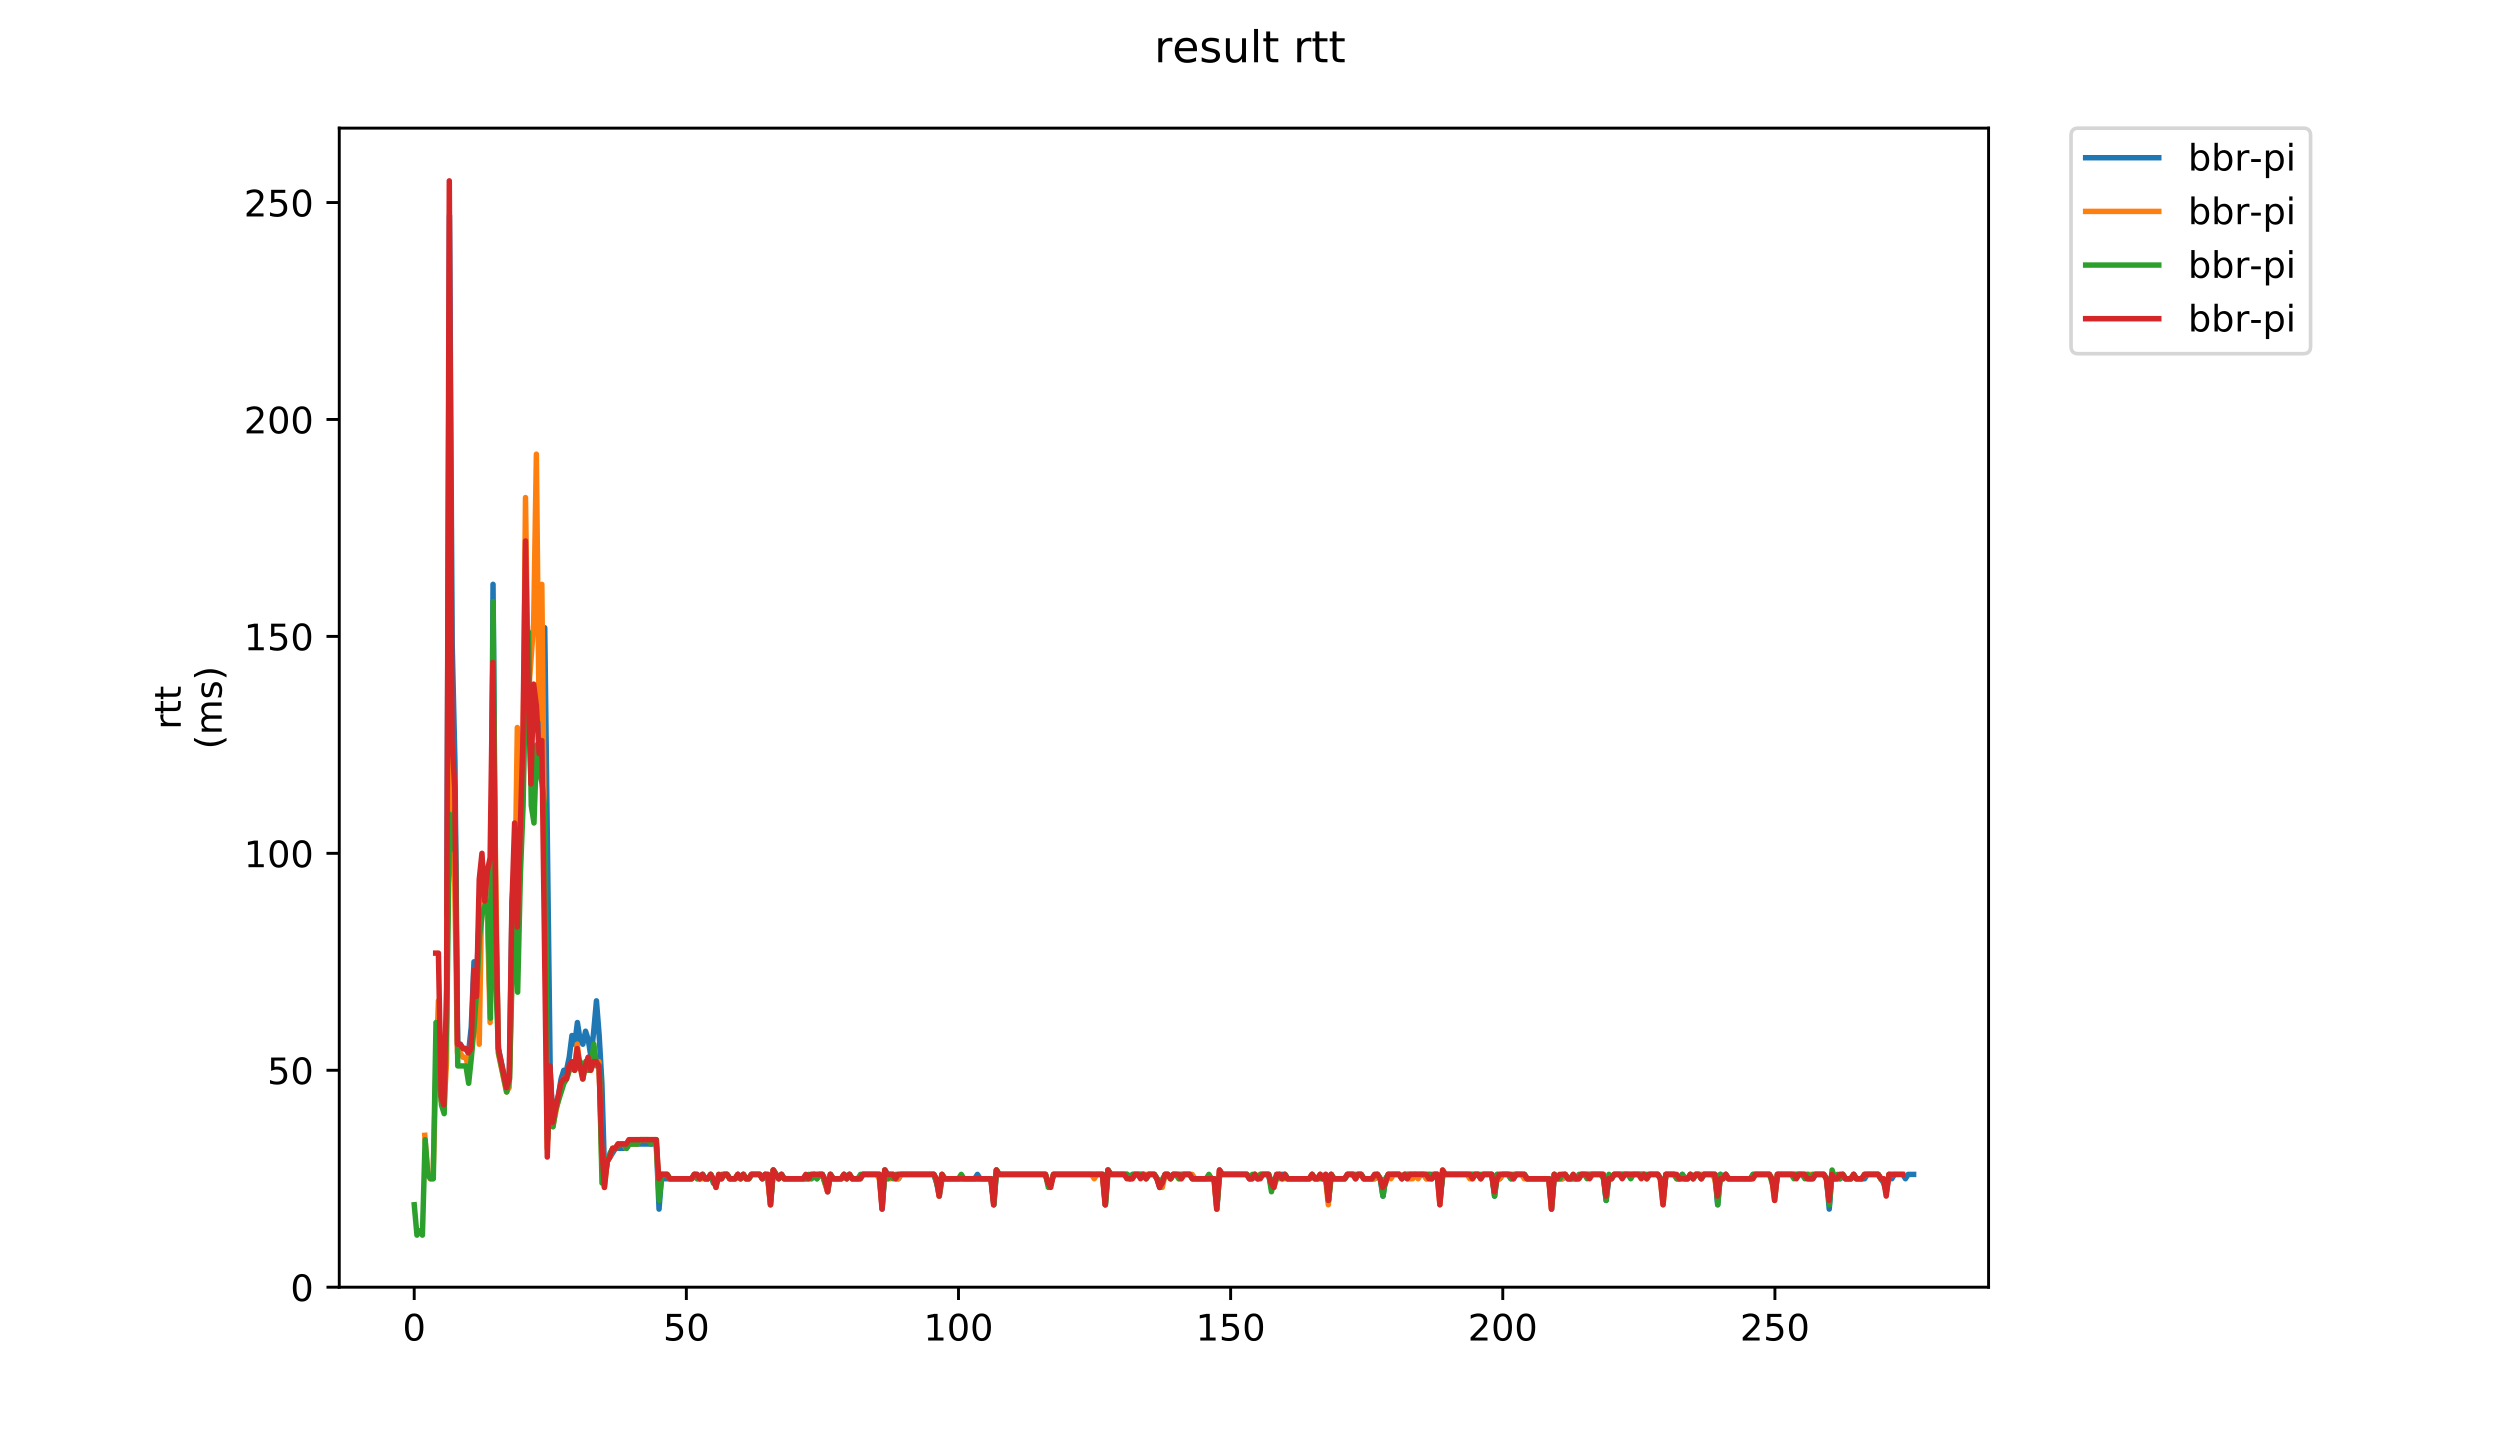 <?xml version="1.0" encoding="utf-8" standalone="no"?>
<!DOCTYPE svg PUBLIC "-//W3C//DTD SVG 1.1//EN"
  "http://www.w3.org/Graphics/SVG/1.1/DTD/svg11.dtd">
<!-- Created with matplotlib (https://matplotlib.org/) -->
<svg height="396pt" version="1.1" viewBox="0 0 684 396" width="684pt" xmlns="http://www.w3.org/2000/svg" xmlns:xlink="http://www.w3.org/1999/xlink">
 <defs>
  <style type="text/css">
*{stroke-linecap:butt;stroke-linejoin:round;}
  </style>
 </defs>
 <g id="figure_1">
  <g id="patch_1">
   <path d="M 0 396 
L 684 396 
L 684 0 
L 0 0 
z
" style="fill:#ffffff;"/>
  </g>
  <g id="axes_1">
   <g id="patch_2">
    <path d="M 92.824 352.174 
L 544.074 352.174 
L 544.074 35.062 
L 92.824 35.062 
z
" style="fill:#ffffff;"/>
   </g>
   <g id="matplotlib.axis_1">
    <g id="xtick_1">
     <g id="line2d_1">
      <defs>
       <path d="M 0 0 
L 0 3.5 
" id="m107b0b1346" style="stroke:#000000;stroke-width:0.8;"/>
      </defs>
      <g>
       <use style="stroke:#000000;stroke-width:0.8;" x="113.328" xlink:href="#m107b0b1346" y="352.174"/>
      </g>
     </g>
     <g id="text_1">
      <!-- 0 -->
      <defs>
       <path d="M 31.781 66.406 
Q 24.172 66.406 20.328 58.906 
Q 16.5 51.422 16.5 36.375 
Q 16.5 21.391 20.328 13.891 
Q 24.172 6.391 31.781 6.391 
Q 39.453 6.391 43.281 13.891 
Q 47.125 21.391 47.125 36.375 
Q 47.125 51.422 43.281 58.906 
Q 39.453 66.406 31.781 66.406 
z
M 31.781 74.219 
Q 44.047 74.219 50.516 64.516 
Q 56.984 54.828 56.984 36.375 
Q 56.984 17.969 50.516 8.266 
Q 44.047 -1.422 31.781 -1.422 
Q 19.531 -1.422 13.062 8.266 
Q 6.594 17.969 6.594 36.375 
Q 6.594 54.828 13.062 64.516 
Q 19.531 74.219 31.781 74.219 
z
" id="DejaVuSans-48"/>
      </defs>
      <g transform="translate(110.147 366.773)scale(0.1 -0.1)">
       <use xlink:href="#DejaVuSans-48"/>
      </g>
     </g>
    </g>
    <g id="xtick_2">
     <g id="line2d_2">
      <g>
       <use style="stroke:#000000;stroke-width:0.8;" x="187.785" xlink:href="#m107b0b1346" y="352.174"/>
      </g>
     </g>
     <g id="text_2">
      <!-- 50 -->
      <defs>
       <path d="M 10.797 72.906 
L 49.516 72.906 
L 49.516 64.594 
L 19.828 64.594 
L 19.828 46.734 
Q 21.969 47.469 24.109 47.828 
Q 26.266 48.188 28.422 48.188 
Q 40.625 48.188 47.75 41.5 
Q 54.891 34.812 54.891 23.391 
Q 54.891 11.625 47.562 5.094 
Q 40.234 -1.422 26.906 -1.422 
Q 22.312 -1.422 17.547 -0.641 
Q 12.797 0.141 7.719 1.703 
L 7.719 11.625 
Q 12.109 9.234 16.797 8.062 
Q 21.484 6.891 26.703 6.891 
Q 35.156 6.891 40.078 11.328 
Q 45.016 15.766 45.016 23.391 
Q 45.016 31 40.078 35.438 
Q 35.156 39.891 26.703 39.891 
Q 22.75 39.891 18.812 39.016 
Q 14.891 38.141 10.797 36.281 
z
" id="DejaVuSans-53"/>
      </defs>
      <g transform="translate(181.423 366.773)scale(0.1 -0.1)">
       <use xlink:href="#DejaVuSans-53"/>
       <use x="63.623" xlink:href="#DejaVuSans-48"/>
      </g>
     </g>
    </g>
    <g id="xtick_3">
     <g id="line2d_3">
      <g>
       <use style="stroke:#000000;stroke-width:0.8;" x="262.243" xlink:href="#m107b0b1346" y="352.174"/>
      </g>
     </g>
     <g id="text_3">
      <!-- 100 -->
      <defs>
       <path d="M 12.406 8.297 
L 28.516 8.297 
L 28.516 63.922 
L 10.984 60.406 
L 10.984 69.391 
L 28.422 72.906 
L 38.281 72.906 
L 38.281 8.297 
L 54.391 8.297 
L 54.391 0 
L 12.406 0 
z
" id="DejaVuSans-49"/>
      </defs>
      <g transform="translate(252.699 366.773)scale(0.1 -0.1)">
       <use xlink:href="#DejaVuSans-49"/>
       <use x="63.623" xlink:href="#DejaVuSans-48"/>
       <use x="127.246" xlink:href="#DejaVuSans-48"/>
      </g>
     </g>
    </g>
    <g id="xtick_4">
     <g id="line2d_4">
      <g>
       <use style="stroke:#000000;stroke-width:0.8;" x="336.701" xlink:href="#m107b0b1346" y="352.174"/>
      </g>
     </g>
     <g id="text_4">
      <!-- 150 -->
      <g transform="translate(327.157 366.773)scale(0.1 -0.1)">
       <use xlink:href="#DejaVuSans-49"/>
       <use x="63.623" xlink:href="#DejaVuSans-53"/>
       <use x="127.246" xlink:href="#DejaVuSans-48"/>
      </g>
     </g>
    </g>
    <g id="xtick_5">
     <g id="line2d_5">
      <g>
       <use style="stroke:#000000;stroke-width:0.8;" x="411.158" xlink:href="#m107b0b1346" y="352.174"/>
      </g>
     </g>
     <g id="text_5">
      <!-- 200 -->
      <defs>
       <path d="M 19.188 8.297 
L 53.609 8.297 
L 53.609 0 
L 7.328 0 
L 7.328 8.297 
Q 12.938 14.109 22.625 23.891 
Q 32.328 33.688 34.812 36.531 
Q 39.547 41.844 41.422 45.531 
Q 43.312 49.219 43.312 52.781 
Q 43.312 58.594 39.234 62.25 
Q 35.156 65.922 28.609 65.922 
Q 23.969 65.922 18.812 64.312 
Q 13.672 62.703 7.812 59.422 
L 7.812 69.391 
Q 13.766 71.781 18.938 73 
Q 24.125 74.219 28.422 74.219 
Q 39.75 74.219 46.484 68.547 
Q 53.219 62.891 53.219 53.422 
Q 53.219 48.922 51.531 44.891 
Q 49.859 40.875 45.406 35.406 
Q 44.188 33.984 37.641 27.219 
Q 31.109 20.453 19.188 8.297 
z
" id="DejaVuSans-50"/>
      </defs>
      <g transform="translate(401.615 366.773)scale(0.1 -0.1)">
       <use xlink:href="#DejaVuSans-50"/>
       <use x="63.623" xlink:href="#DejaVuSans-48"/>
       <use x="127.246" xlink:href="#DejaVuSans-48"/>
      </g>
     </g>
    </g>
    <g id="xtick_6">
     <g id="line2d_6">
      <g>
       <use style="stroke:#000000;stroke-width:0.8;" x="485.616" xlink:href="#m107b0b1346" y="352.174"/>
      </g>
     </g>
     <g id="text_6">
      <!-- 250 -->
      <g transform="translate(476.072 366.773)scale(0.1 -0.1)">
       <use xlink:href="#DejaVuSans-50"/>
       <use x="63.623" xlink:href="#DejaVuSans-53"/>
       <use x="127.246" xlink:href="#DejaVuSans-48"/>
      </g>
     </g>
    </g>
   </g>
   <g id="matplotlib.axis_2">
    <g id="ytick_1">
     <g id="line2d_7">
      <defs>
       <path d="M 0 0 
L -3.5 0 
" id="med47c75b5b" style="stroke:#000000;stroke-width:0.8;"/>
      </defs>
      <g>
       <use style="stroke:#000000;stroke-width:0.8;" x="92.824" xlink:href="#med47c75b5b" y="352.174"/>
      </g>
     </g>
     <g id="text_7">
      <!-- 0 -->
      <g transform="translate(79.461 355.973)scale(0.1 -0.1)">
       <use xlink:href="#DejaVuSans-48"/>
      </g>
     </g>
    </g>
    <g id="ytick_2">
     <g id="line2d_8">
      <g>
       <use style="stroke:#000000;stroke-width:0.8;" x="92.824" xlink:href="#med47c75b5b" y="292.823"/>
      </g>
     </g>
     <g id="text_8">
      <!-- 50 -->
      <g transform="translate(73.099 296.623)scale(0.1 -0.1)">
       <use xlink:href="#DejaVuSans-53"/>
       <use x="63.623" xlink:href="#DejaVuSans-48"/>
      </g>
     </g>
    </g>
    <g id="ytick_3">
     <g id="line2d_9">
      <g>
       <use style="stroke:#000000;stroke-width:0.8;" x="92.824" xlink:href="#med47c75b5b" y="233.472"/>
      </g>
     </g>
     <g id="text_9">
      <!-- 100 -->
      <g transform="translate(66.736 237.272)scale(0.1 -0.1)">
       <use xlink:href="#DejaVuSans-49"/>
       <use x="63.623" xlink:href="#DejaVuSans-48"/>
       <use x="127.246" xlink:href="#DejaVuSans-48"/>
      </g>
     </g>
    </g>
    <g id="ytick_4">
     <g id="line2d_10">
      <g>
       <use style="stroke:#000000;stroke-width:0.8;" x="92.824" xlink:href="#med47c75b5b" y="174.122"/>
      </g>
     </g>
     <g id="text_10">
      <!-- 150 -->
      <g transform="translate(66.736 177.921)scale(0.1 -0.1)">
       <use xlink:href="#DejaVuSans-49"/>
       <use x="63.623" xlink:href="#DejaVuSans-53"/>
       <use x="127.246" xlink:href="#DejaVuSans-48"/>
      </g>
     </g>
    </g>
    <g id="ytick_5">
     <g id="line2d_11">
      <g>
       <use style="stroke:#000000;stroke-width:0.8;" x="92.824" xlink:href="#med47c75b5b" y="114.771"/>
      </g>
     </g>
     <g id="text_11">
      <!-- 200 -->
      <g transform="translate(66.736 118.57)scale(0.1 -0.1)">
       <use xlink:href="#DejaVuSans-50"/>
       <use x="63.623" xlink:href="#DejaVuSans-48"/>
       <use x="127.246" xlink:href="#DejaVuSans-48"/>
      </g>
     </g>
    </g>
    <g id="ytick_6">
     <g id="line2d_12">
      <g>
       <use style="stroke:#000000;stroke-width:0.8;" x="92.824" xlink:href="#med47c75b5b" y="55.42"/>
      </g>
     </g>
     <g id="text_12">
      <!-- 250 -->
      <g transform="translate(66.736 59.219)scale(0.1 -0.1)">
       <use xlink:href="#DejaVuSans-50"/>
       <use x="63.623" xlink:href="#DejaVuSans-53"/>
       <use x="127.246" xlink:href="#DejaVuSans-48"/>
      </g>
     </g>
    </g>
    <g id="text_13">
     <!-- rtt -->
     <defs>
      <path d="M 41.109 46.297 
Q 39.594 47.172 37.812 47.578 
Q 36.031 48 33.891 48 
Q 26.266 48 22.188 43.047 
Q 18.109 38.094 18.109 28.812 
L 18.109 0 
L 9.078 0 
L 9.078 54.688 
L 18.109 54.688 
L 18.109 46.188 
Q 20.953 51.172 25.484 53.578 
Q 30.031 56 36.531 56 
Q 37.453 56 38.578 55.875 
Q 39.703 55.766 41.062 55.516 
z
" id="DejaVuSans-114"/>
      <path d="M 18.312 70.219 
L 18.312 54.688 
L 36.812 54.688 
L 36.812 47.703 
L 18.312 47.703 
L 18.312 18.016 
Q 18.312 11.328 20.141 9.422 
Q 21.969 7.516 27.594 7.516 
L 36.812 7.516 
L 36.812 0 
L 27.594 0 
Q 17.188 0 13.234 3.875 
Q 9.281 7.766 9.281 18.016 
L 9.281 47.703 
L 2.688 47.703 
L 2.688 54.688 
L 9.281 54.688 
L 9.281 70.219 
z
" id="DejaVuSans-116"/>
     </defs>
     <g transform="translate(49.459 199.594)rotate(-90)scale(0.1 -0.1)">
      <use xlink:href="#DejaVuSans-114"/>
      <use x="41.113" xlink:href="#DejaVuSans-116"/>
      <use x="80.322" xlink:href="#DejaVuSans-116"/>
     </g>
     <!-- (ms) -->
     <defs>
      <path d="M 31 75.875 
Q 24.469 64.656 21.281 53.656 
Q 18.109 42.672 18.109 31.391 
Q 18.109 20.125 21.312 9.062 
Q 24.516 -2 31 -13.188 
L 23.188 -13.188 
Q 15.875 -1.703 12.234 9.375 
Q 8.594 20.453 8.594 31.391 
Q 8.594 42.281 12.203 53.312 
Q 15.828 64.359 23.188 75.875 
z
" id="DejaVuSans-40"/>
      <path d="M 52 44.188 
Q 55.375 50.25 60.062 53.125 
Q 64.75 56 71.094 56 
Q 79.641 56 84.281 50.016 
Q 88.922 44.047 88.922 33.016 
L 88.922 0 
L 79.891 0 
L 79.891 32.719 
Q 79.891 40.578 77.094 44.375 
Q 74.312 48.188 68.609 48.188 
Q 61.625 48.188 57.562 43.547 
Q 53.516 38.922 53.516 30.906 
L 53.516 0 
L 44.484 0 
L 44.484 32.719 
Q 44.484 40.625 41.703 44.406 
Q 38.922 48.188 33.109 48.188 
Q 26.219 48.188 22.156 43.531 
Q 18.109 38.875 18.109 30.906 
L 18.109 0 
L 9.078 0 
L 9.078 54.688 
L 18.109 54.688 
L 18.109 46.188 
Q 21.188 51.219 25.484 53.609 
Q 29.781 56 35.688 56 
Q 41.656 56 45.828 52.969 
Q 50 49.953 52 44.188 
z
" id="DejaVuSans-109"/>
      <path d="M 44.281 53.078 
L 44.281 44.578 
Q 40.484 46.531 36.375 47.5 
Q 32.281 48.484 27.875 48.484 
Q 21.188 48.484 17.844 46.438 
Q 14.5 44.391 14.5 40.281 
Q 14.5 37.156 16.891 35.375 
Q 19.281 33.594 26.516 31.984 
L 29.594 31.297 
Q 39.156 29.25 43.188 25.516 
Q 47.219 21.781 47.219 15.094 
Q 47.219 7.469 41.188 3.016 
Q 35.156 -1.422 24.609 -1.422 
Q 20.219 -1.422 15.453 -0.562 
Q 10.688 0.297 5.422 2 
L 5.422 11.281 
Q 10.406 8.688 15.234 7.391 
Q 20.062 6.109 24.812 6.109 
Q 31.156 6.109 34.562 8.281 
Q 37.984 10.453 37.984 14.406 
Q 37.984 18.062 35.516 20.016 
Q 33.062 21.969 24.703 23.781 
L 21.578 24.516 
Q 13.234 26.266 9.516 29.906 
Q 5.812 33.547 5.812 39.891 
Q 5.812 47.609 11.281 51.797 
Q 16.75 56 26.812 56 
Q 31.781 56 36.172 55.266 
Q 40.578 54.547 44.281 53.078 
z
" id="DejaVuSans-115"/>
      <path d="M 8.016 75.875 
L 15.828 75.875 
Q 23.141 64.359 26.781 53.312 
Q 30.422 42.281 30.422 31.391 
Q 30.422 20.453 26.781 9.375 
Q 23.141 -1.703 15.828 -13.188 
L 8.016 -13.188 
Q 14.5 -2 17.703 9.062 
Q 20.906 20.125 20.906 31.391 
Q 20.906 42.672 17.703 53.656 
Q 14.5 64.656 8.016 75.875 
z
" id="DejaVuSans-41"/>
     </defs>
     <g transform="translate(60.657 204.995)rotate(-90)scale(0.1 -0.1)">
      <use xlink:href="#DejaVuSans-40"/>
      <use x="39.014" xlink:href="#DejaVuSans-109"/>
      <use x="136.426" xlink:href="#DejaVuSans-115"/>
      <use x="188.525" xlink:href="#DejaVuSans-41"/>
     </g>
    </g>
   </g>
   <g id="line2d_13">
    <path clip-path="url(#p2d5db1185f)" d="M 122.236 250.091 
L 122.981 58.981 
L 123.725 176.496 
L 124.47 208.545 
L 125.214 285.701 
L 125.959 285.701 
L 126.703 286.888 
L 127.448 286.888 
L 128.193 288.075 
L 128.937 280.953 
L 129.682 263.148 
L 130.426 267.896 
L 131.171 248.904 
L 131.915 235.846 
L 132.66 242.969 
L 133.405 248.904 
L 134.149 277.392 
L 134.894 159.877 
L 135.638 251.278 
L 136.383 286.888 
L 138.617 297.571 
L 139.361 295.197 
L 140.106 246.53 
L 140.85 235.846 
L 141.595 248.904 
L 142.339 212.106 
L 143.084 216.854 
L 143.829 170.561 
L 144.573 187.179 
L 145.318 194.301 
L 146.062 195.488 
L 146.807 199.049 
L 147.552 188.366 
L 148.296 202.61 
L 149.041 171.748 
L 150.53 292.823 
L 151.274 307.068 
L 152.019 302.319 
L 152.764 299.945 
L 153.508 295.197 
L 154.253 292.823 
L 154.997 292.823 
L 155.742 289.262 
L 156.486 283.327 
L 157.231 285.701 
L 157.976 279.766 
L 158.72 284.514 
L 159.465 285.701 
L 160.209 282.14 
L 160.954 284.514 
L 161.698 289.262 
L 162.443 282.14 
L 163.188 273.831 
L 163.932 283.327 
L 164.677 296.384 
L 165.421 321.312 
L 166.166 317.751 
L 168.4 314.19 
L 171.378 314.19 
L 172.123 313.003 
L 179.568 313.003 
L 180.313 330.808 
L 181.057 321.312 
L 181.802 322.499 
L 189.248 322.499 
L 189.992 321.312 
L 190.737 321.312 
L 191.482 322.499 
L 192.226 321.312 
L 192.971 322.499 
L 193.715 322.499 
L 194.46 321.312 
L 195.204 323.686 
L 195.949 323.686 
L 197.438 321.312 
L 198.927 321.312 
L 199.672 322.499 
L 201.161 322.499 
L 201.906 321.312 
L 202.65 322.499 
L 203.395 321.312 
L 204.139 322.499 
L 204.884 322.499 
L 205.628 321.312 
L 207.862 321.312 
L 208.607 322.499 
L 209.351 321.312 
L 210.096 322.499 
L 210.841 329.621 
L 211.585 320.125 
L 213.074 322.499 
L 213.819 321.312 
L 214.563 322.499 
L 221.265 322.499 
L 222.009 321.312 
L 222.754 321.312 
L 223.498 322.499 
L 224.243 321.312 
L 224.987 321.312 
L 226.477 326.06 
L 227.221 321.312 
L 227.966 322.499 
L 230.199 322.499 
L 230.944 321.312 
L 231.689 322.499 
L 232.433 321.312 
L 233.178 322.499 
L 235.412 322.499 
L 236.156 321.312 
L 240.624 321.312 
L 241.368 330.808 
L 242.113 320.125 
L 242.857 321.312 
L 244.346 321.312 
L 245.091 322.499 
L 245.836 322.499 
L 246.58 321.312 
L 255.515 321.312 
L 256.26 323.686 
L 257.004 327.247 
L 257.749 322.499 
L 266.684 322.499 
L 267.428 321.312 
L 268.173 322.499 
L 271.151 322.499 
L 271.896 329.621 
L 272.64 320.125 
L 273.385 321.312 
L 286.043 321.312 
L 286.787 323.686 
L 287.532 323.686 
L 288.276 321.312 
L 301.679 321.312 
L 302.423 329.621 
L 303.168 320.125 
L 303.913 321.312 
L 308.38 321.312 
L 309.125 322.499 
L 309.869 321.312 
L 312.847 321.312 
L 313.592 322.499 
L 314.337 321.312 
L 315.826 321.312 
L 316.57 322.499 
L 317.315 324.873 
L 318.059 323.686 
L 318.804 321.312 
L 319.549 321.312 
L 320.293 322.499 
L 321.038 321.312 
L 325.505 321.312 
L 326.25 322.499 
L 332.206 322.499 
L 332.951 330.808 
L 333.696 320.125 
L 334.44 321.312 
L 341.141 321.312 
L 341.886 322.499 
L 342.631 322.499 
L 343.375 321.312 
L 344.12 322.499 
L 344.864 321.312 
L 347.098 321.312 
L 347.843 324.873 
L 348.587 323.686 
L 349.332 321.312 
L 351.565 321.312 
L 352.31 322.499 
L 358.267 322.499 
L 359.011 321.312 
L 359.756 322.499 
L 360.5 322.499 
L 361.245 321.312 
L 361.989 322.499 
L 362.734 321.312 
L 363.479 328.434 
L 364.223 321.312 
L 364.968 322.499 
L 367.946 322.499 
L 368.691 321.312 
L 370.18 321.312 
L 370.924 322.499 
L 371.669 321.312 
L 372.414 321.312 
L 373.158 322.499 
L 376.136 322.499 
L 376.881 321.312 
L 377.626 322.499 
L 378.37 327.247 
L 379.115 322.499 
L 379.859 321.312 
L 382.838 321.312 
L 383.582 322.499 
L 384.327 321.312 
L 389.539 321.312 
L 390.283 322.499 
L 391.028 321.312 
L 393.262 321.312 
L 394.006 328.434 
L 394.751 321.312 
L 404.43 321.312 
L 405.175 322.499 
L 405.919 321.312 
L 408.153 321.312 
L 408.898 327.247 
L 409.642 321.312 
L 410.387 322.499 
L 411.132 321.312 
L 412.621 321.312 
L 413.365 322.499 
L 414.11 322.499 
L 414.854 321.312 
L 417.088 321.312 
L 417.833 322.499 
L 423.789 322.499 
L 424.534 330.808 
L 425.278 321.312 
L 426.023 322.499 
L 427.512 322.499 
L 428.257 321.312 
L 429.001 322.499 
L 431.98 322.499 
L 432.724 321.312 
L 438.681 321.312 
L 439.425 328.434 
L 440.17 322.499 
L 440.915 322.499 
L 441.659 321.312 
L 449.849 321.312 
L 450.594 322.499 
L 451.339 321.312 
L 453.572 321.312 
L 454.317 322.499 
L 455.062 327.247 
L 455.806 321.312 
L 458.04 321.312 
L 458.784 322.499 
L 459.529 322.499 
L 460.274 321.312 
L 461.018 322.499 
L 461.763 322.499 
L 462.507 321.312 
L 463.252 322.499 
L 463.996 321.312 
L 464.741 321.312 
L 465.486 322.499 
L 466.23 321.312 
L 469.208 321.312 
L 469.953 329.621 
L 470.698 321.312 
L 471.442 322.499 
L 472.187 321.312 
L 472.931 322.499 
L 478.888 322.499 
L 479.633 321.312 
L 484.1 321.312 
L 484.845 322.499 
L 485.589 327.247 
L 486.334 321.312 
L 493.779 321.312 
L 494.524 322.499 
L 496.013 322.499 
L 496.758 321.312 
L 498.992 321.312 
L 499.736 322.499 
L 500.481 330.808 
L 501.225 321.312 
L 501.97 322.499 
L 503.459 322.499 
L 504.204 321.312 
L 504.948 322.499 
L 506.437 322.499 
L 507.182 321.312 
L 507.926 322.499 
L 510.16 322.499 
L 510.905 321.312 
L 513.883 321.312 
L 515.372 323.686 
L 516.117 326.06 
L 516.861 321.312 
L 517.606 322.499 
L 518.351 321.312 
L 520.584 321.312 
L 521.329 322.499 
L 522.073 321.312 
L 523.563 321.312 
L 523.563 321.312 
" style="fill:none;stroke:#1f77b4;stroke-linecap:square;stroke-width:1.5;"/>
   </g>
   <g id="line2d_14">
    <path clip-path="url(#p2d5db1185f)" d="M 116.224 310.629 
L 116.969 321.312 
L 117.713 322.499 
L 118.458 322.499 
L 119.203 295.197 
L 119.947 273.831 
L 120.692 301.132 
L 121.436 303.506 
L 122.181 290.449 
L 122.925 155.129 
L 123.67 234.659 
L 124.415 241.782 
L 125.159 288.075 
L 125.904 288.075 
L 126.648 289.262 
L 127.393 289.262 
L 128.137 291.636 
L 128.882 289.262 
L 129.627 272.644 
L 130.371 265.522 
L 131.116 285.701 
L 131.86 240.595 
L 133.349 250.091 
L 134.094 279.766 
L 134.839 184.805 
L 136.328 288.075 
L 138.562 298.758 
L 139.306 297.571 
L 140.051 266.709 
L 140.795 250.091 
L 141.54 199.049 
L 142.284 218.041 
L 143.029 218.041 
L 143.774 136.137 
L 144.518 190.74 
L 146.007 170.561 
L 146.752 124.267 
L 147.496 196.675 
L 148.241 159.877 
L 148.986 231.098 
L 149.73 314.19 
L 150.475 294.01 
L 151.219 308.255 
L 153.453 297.571 
L 154.198 295.197 
L 154.942 295.197 
L 155.687 292.823 
L 156.431 291.636 
L 157.176 292.823 
L 157.92 285.701 
L 158.665 291.636 
L 159.41 294.01 
L 160.154 291.636 
L 160.899 292.823 
L 161.643 292.823 
L 162.388 290.449 
L 163.877 290.449 
L 164.622 316.564 
L 165.366 324.873 
L 166.111 317.751 
L 166.855 316.564 
L 167.6 314.19 
L 168.345 314.19 
L 169.089 313.003 
L 170.578 313.003 
L 171.323 314.19 
L 172.067 313.003 
L 174.301 313.003 
L 175.046 311.816 
L 178.769 311.816 
L 179.513 313.003 
L 180.258 324.873 
L 181.002 321.312 
L 182.492 321.312 
L 183.236 322.499 
L 189.193 322.499 
L 189.937 321.312 
L 190.682 322.499 
L 193.66 322.499 
L 194.405 321.312 
L 195.149 322.499 
L 195.894 324.873 
L 196.638 321.312 
L 197.383 322.499 
L 198.128 321.312 
L 198.872 321.312 
L 199.617 322.499 
L 201.106 322.499 
L 201.85 321.312 
L 202.595 322.499 
L 203.34 321.312 
L 204.084 322.499 
L 204.829 322.499 
L 205.573 321.312 
L 207.807 321.312 
L 208.552 322.499 
L 209.296 321.312 
L 210.041 322.499 
L 210.785 329.621 
L 211.53 320.125 
L 213.019 322.499 
L 213.764 321.312 
L 214.508 322.499 
L 221.954 322.499 
L 222.699 321.312 
L 224.932 321.312 
L 226.422 326.06 
L 227.166 321.312 
L 227.911 322.499 
L 230.144 322.499 
L 230.889 321.312 
L 231.634 322.499 
L 232.378 321.312 
L 233.123 322.499 
L 235.356 322.499 
L 236.101 321.312 
L 239.824 321.312 
L 240.568 322.499 
L 241.313 329.621 
L 242.058 320.125 
L 242.802 322.499 
L 243.547 322.499 
L 244.291 321.312 
L 245.036 322.499 
L 245.78 322.499 
L 246.525 321.312 
L 255.46 321.312 
L 256.205 322.499 
L 256.949 327.247 
L 257.694 321.312 
L 258.438 322.499 
L 271.096 322.499 
L 271.841 328.434 
L 272.585 320.125 
L 273.33 321.312 
L 285.988 321.312 
L 286.732 323.686 
L 287.477 323.686 
L 288.221 321.312 
L 298.645 321.312 
L 299.39 322.499 
L 300.135 321.312 
L 301.624 321.312 
L 302.368 329.621 
L 303.113 320.125 
L 303.857 321.312 
L 308.325 321.312 
L 309.069 322.499 
L 309.814 322.499 
L 310.559 321.312 
L 315.771 321.312 
L 318.004 324.873 
L 318.749 321.312 
L 319.494 321.312 
L 320.238 322.499 
L 320.983 321.312 
L 321.727 321.312 
L 322.472 322.499 
L 323.216 322.499 
L 323.961 321.312 
L 326.195 321.312 
L 326.939 322.499 
L 332.151 322.499 
L 332.896 330.808 
L 333.64 320.125 
L 334.385 321.312 
L 341.086 321.312 
L 341.831 322.499 
L 342.575 322.499 
L 343.32 321.312 
L 344.065 322.499 
L 344.809 321.312 
L 347.043 321.312 
L 347.787 323.686 
L 348.532 324.873 
L 349.277 322.499 
L 358.212 322.499 
L 358.956 321.312 
L 359.701 322.499 
L 360.445 322.499 
L 361.19 321.312 
L 361.934 322.499 
L 362.679 322.499 
L 363.424 329.621 
L 364.168 321.312 
L 364.913 322.499 
L 367.891 322.499 
L 368.636 321.312 
L 370.125 321.312 
L 370.869 322.499 
L 371.614 321.312 
L 372.358 321.312 
L 373.103 322.499 
L 376.081 322.499 
L 376.826 321.312 
L 377.57 322.499 
L 378.315 324.873 
L 379.06 323.686 
L 379.804 321.312 
L 380.549 322.499 
L 381.293 321.312 
L 382.783 321.312 
L 383.527 322.499 
L 384.272 321.312 
L 385.016 322.499 
L 386.505 322.499 
L 387.25 321.312 
L 387.995 322.499 
L 388.739 321.312 
L 389.484 321.312 
L 390.228 322.499 
L 391.717 322.499 
L 392.462 321.312 
L 393.207 321.312 
L 393.951 329.621 
L 394.696 320.125 
L 395.44 321.312 
L 401.397 321.312 
L 402.142 322.499 
L 402.886 322.499 
L 403.631 321.312 
L 404.375 321.312 
L 405.12 322.499 
L 405.864 321.312 
L 408.098 321.312 
L 408.843 326.06 
L 409.587 322.499 
L 410.332 322.499 
L 411.076 321.312 
L 416.288 321.312 
L 417.033 322.499 
L 423.734 322.499 
L 424.479 330.808 
L 425.223 321.312 
L 425.968 322.499 
L 427.457 322.499 
L 428.202 321.312 
L 428.946 322.499 
L 429.691 322.499 
L 430.435 321.312 
L 431.18 322.499 
L 431.925 322.499 
L 432.669 321.312 
L 438.626 321.312 
L 439.37 326.06 
L 440.115 322.499 
L 440.859 322.499 
L 441.604 321.312 
L 449.794 321.312 
L 450.539 322.499 
L 451.284 321.312 
L 453.517 321.312 
L 454.262 322.499 
L 455.006 329.621 
L 455.751 321.312 
L 457.985 321.312 
L 458.729 322.499 
L 461.708 322.499 
L 462.452 321.312 
L 463.197 322.499 
L 463.941 321.312 
L 468.409 321.312 
L 469.153 322.499 
L 469.898 327.247 
L 470.643 322.499 
L 471.387 322.499 
L 472.132 321.312 
L 472.876 322.499 
L 479.577 322.499 
L 480.322 321.312 
L 484.045 321.312 
L 484.789 322.499 
L 485.534 328.434 
L 486.279 321.312 
L 498.936 321.312 
L 499.681 322.499 
L 500.426 328.434 
L 501.17 321.312 
L 501.915 322.499 
L 502.659 322.499 
L 503.404 321.312 
L 504.148 321.312 
L 504.893 322.499 
L 506.382 322.499 
L 507.127 321.312 
L 507.871 322.499 
L 509.36 322.499 
L 510.105 321.312 
L 513.828 321.312 
L 514.573 322.499 
L 515.317 322.499 
L 516.062 326.06 
L 516.806 321.312 
L 517.551 321.312 
L 517.551 321.312 
" style="fill:none;stroke:#ff7f0e;stroke-linecap:square;stroke-width:1.5;"/>
   </g>
   <g id="line2d_15">
    <path clip-path="url(#p2d5db1185f)" d="M 113.335 329.621 
L 114.08 337.93 
L 114.824 336.743 
L 115.569 337.93 
L 116.314 311.816 
L 117.058 321.312 
L 117.803 322.499 
L 118.547 322.499 
L 119.292 279.766 
L 120.781 302.319 
L 121.526 304.693 
L 122.27 277.392 
L 123.015 222.789 
L 123.759 232.285 
L 124.504 221.602 
L 125.248 291.636 
L 127.482 291.636 
L 128.227 296.384 
L 128.971 289.262 
L 129.716 280.953 
L 130.461 270.27 
L 131.205 256.026 
L 131.95 250.091 
L 132.694 247.717 
L 133.439 246.53 
L 134.183 278.579 
L 134.928 164.625 
L 135.673 269.083 
L 136.417 288.075 
L 138.651 298.758 
L 139.395 295.197 
L 140.14 265.522 
L 140.885 247.717 
L 141.629 271.457 
L 142.374 239.408 
L 143.118 220.415 
L 143.863 180.057 
L 144.607 172.935 
L 145.352 220.415 
L 146.097 225.163 
L 146.841 203.797 
L 147.586 210.919 
L 148.33 214.48 
L 149.075 221.602 
L 149.82 311.816 
L 150.564 295.197 
L 151.309 308.255 
L 152.053 303.506 
L 154.287 296.384 
L 155.032 295.197 
L 155.776 292.823 
L 156.521 291.636 
L 157.265 292.823 
L 158.754 290.449 
L 159.499 295.197 
L 160.244 290.449 
L 160.988 292.823 
L 161.733 291.636 
L 162.477 285.701 
L 163.222 291.636 
L 163.966 291.636 
L 164.711 323.686 
L 165.456 322.499 
L 166.2 317.751 
L 166.945 315.377 
L 167.689 314.19 
L 168.434 314.19 
L 169.178 313.003 
L 170.668 313.003 
L 171.412 314.19 
L 172.157 313.003 
L 174.391 313.003 
L 175.135 311.816 
L 177.369 311.816 
L 178.113 313.003 
L 178.858 311.816 
L 179.603 311.816 
L 180.347 328.434 
L 181.092 321.312 
L 182.581 321.312 
L 183.325 322.499 
L 189.282 322.499 
L 190.027 321.312 
L 190.771 322.499 
L 191.516 322.499 
L 192.26 321.312 
L 193.005 322.499 
L 193.75 322.499 
L 194.494 321.312 
L 195.239 323.686 
L 195.983 323.686 
L 196.728 322.499 
L 197.472 322.499 
L 198.217 321.312 
L 198.962 321.312 
L 199.706 322.499 
L 201.195 322.499 
L 201.94 321.312 
L 202.684 322.499 
L 203.429 321.312 
L 204.174 322.499 
L 204.918 322.499 
L 205.663 321.312 
L 207.896 321.312 
L 208.641 322.499 
L 209.386 321.312 
L 210.13 321.312 
L 210.875 328.434 
L 211.619 320.125 
L 213.108 322.499 
L 213.853 321.312 
L 214.598 322.499 
L 220.554 322.499 
L 221.299 321.312 
L 222.043 322.499 
L 222.788 321.312 
L 223.533 322.499 
L 224.277 321.312 
L 225.022 321.312 
L 225.766 323.686 
L 226.511 324.873 
L 227.255 321.312 
L 228 322.499 
L 230.234 322.499 
L 230.978 321.312 
L 231.723 322.499 
L 232.467 321.312 
L 233.212 322.499 
L 234.701 322.499 
L 235.446 321.312 
L 240.658 321.312 
L 241.402 329.621 
L 242.147 320.125 
L 242.892 322.499 
L 243.636 321.312 
L 244.381 322.499 
L 245.125 321.312 
L 255.549 321.312 
L 257.038 326.06 
L 257.783 321.312 
L 258.528 322.499 
L 262.251 322.499 
L 262.995 321.312 
L 263.74 322.499 
L 271.185 322.499 
L 271.93 329.621 
L 272.675 320.125 
L 273.419 321.312 
L 286.077 321.312 
L 286.822 324.873 
L 287.566 323.686 
L 288.311 321.312 
L 301.713 321.312 
L 302.458 329.621 
L 303.202 320.125 
L 303.947 321.312 
L 308.414 321.312 
L 309.159 322.499 
L 309.903 321.312 
L 312.882 321.312 
L 313.626 322.499 
L 314.371 321.312 
L 315.86 321.312 
L 316.605 322.499 
L 317.349 324.873 
L 318.094 322.499 
L 318.838 321.312 
L 319.583 321.312 
L 320.327 322.499 
L 321.072 321.312 
L 321.817 321.312 
L 322.561 322.499 
L 323.306 321.312 
L 325.54 321.312 
L 326.284 322.499 
L 330.007 322.499 
L 330.752 321.312 
L 331.496 322.499 
L 332.241 322.499 
L 332.985 329.621 
L 333.73 321.312 
L 341.176 321.312 
L 341.92 322.499 
L 342.665 321.312 
L 343.409 321.312 
L 344.154 322.499 
L 344.898 321.312 
L 347.132 321.312 
L 347.877 326.06 
L 348.621 322.499 
L 349.366 322.499 
L 350.111 321.312 
L 350.855 322.499 
L 351.6 321.312 
L 352.344 322.499 
L 358.301 322.499 
L 359.045 321.312 
L 359.79 322.499 
L 362.768 322.499 
L 363.513 328.434 
L 364.257 321.312 
L 365.002 322.499 
L 367.98 322.499 
L 368.725 321.312 
L 372.448 321.312 
L 373.192 322.499 
L 375.426 322.499 
L 376.171 321.312 
L 376.915 321.312 
L 377.66 322.499 
L 378.404 327.247 
L 379.149 322.499 
L 379.894 321.312 
L 382.872 321.312 
L 383.616 322.499 
L 384.361 321.312 
L 391.062 321.312 
L 391.807 322.499 
L 392.551 321.312 
L 393.296 321.312 
L 394.041 327.247 
L 394.785 321.312 
L 408.187 321.312 
L 408.932 327.247 
L 409.677 321.312 
L 412.655 321.312 
L 413.4 322.499 
L 414.144 321.312 
L 417.122 321.312 
L 417.867 322.499 
L 423.824 322.499 
L 424.568 329.621 
L 425.313 321.312 
L 426.057 322.499 
L 426.802 322.499 
L 427.546 321.312 
L 428.291 321.312 
L 429.036 322.499 
L 431.269 322.499 
L 432.014 321.312 
L 433.503 321.312 
L 434.248 322.499 
L 434.992 321.312 
L 437.971 321.312 
L 438.715 322.499 
L 439.46 328.434 
L 440.204 321.312 
L 440.949 322.499 
L 441.693 321.312 
L 445.416 321.312 
L 446.161 322.499 
L 446.905 321.312 
L 453.607 321.312 
L 454.351 322.499 
L 455.096 327.247 
L 455.84 321.312 
L 458.074 321.312 
L 458.819 322.499 
L 459.563 322.499 
L 460.308 321.312 
L 461.052 322.499 
L 461.797 322.499 
L 462.542 321.312 
L 463.286 322.499 
L 464.031 321.312 
L 464.775 321.312 
L 465.52 322.499 
L 466.264 321.312 
L 469.243 321.312 
L 469.987 329.621 
L 470.732 321.312 
L 471.476 322.499 
L 472.221 321.312 
L 472.966 322.499 
L 478.922 322.499 
L 479.667 321.312 
L 484.134 321.312 
L 485.623 326.06 
L 486.368 321.312 
L 490.091 321.312 
L 490.835 322.499 
L 491.58 321.312 
L 493.069 321.312 
L 493.814 322.499 
L 494.558 321.312 
L 495.303 322.499 
L 496.047 321.312 
L 499.026 321.312 
L 499.77 322.499 
L 500.515 329.621 
L 501.26 320.125 
L 502.004 322.499 
L 502.749 321.312 
L 503.493 322.499 
L 504.238 321.312 
L 504.982 322.499 
L 506.472 322.499 
L 507.216 321.312 
L 507.961 322.499 
L 509.45 322.499 
L 510.194 321.312 
L 513.917 321.312 
L 514.662 322.499 
L 514.662 322.499 
" style="fill:none;stroke:#2ca02c;stroke-linecap:square;stroke-width:1.5;"/>
   </g>
   <g id="line2d_16">
    <path clip-path="url(#p2d5db1185f)" d="M 119.206 260.774 
L 119.95 260.774 
L 120.695 299.945 
L 121.439 302.319 
L 122.184 270.27 
L 122.928 49.485 
L 123.673 202.61 
L 124.418 215.667 
L 125.162 285.701 
L 125.907 285.701 
L 126.651 286.888 
L 127.396 286.888 
L 128.14 288.075 
L 128.885 286.888 
L 129.63 265.522 
L 130.374 272.644 
L 131.119 240.595 
L 131.863 233.472 
L 132.608 246.53 
L 133.352 238.221 
L 134.097 234.659 
L 134.842 181.244 
L 135.586 245.343 
L 136.331 286.888 
L 138.564 297.571 
L 139.309 295.197 
L 140.054 247.717 
L 140.798 225.163 
L 141.543 253.652 
L 143.032 203.797 
L 143.777 148.007 
L 144.521 189.553 
L 145.266 214.48 
L 146.01 187.179 
L 146.755 193.114 
L 147.499 206.171 
L 148.244 202.61 
L 149.733 316.564 
L 150.478 291.636 
L 151.222 307.068 
L 153.456 296.384 
L 154.201 295.197 
L 154.945 295.197 
L 155.69 291.636 
L 156.434 290.449 
L 157.179 292.823 
L 157.923 286.888 
L 158.668 291.636 
L 159.413 295.197 
L 160.157 291.636 
L 160.902 289.262 
L 161.646 292.823 
L 162.391 290.449 
L 163.136 290.449 
L 163.88 291.636 
L 164.625 313.003 
L 165.369 324.873 
L 166.114 317.751 
L 166.858 316.564 
L 167.603 314.19 
L 168.348 314.19 
L 169.092 313.003 
L 171.326 313.003 
L 172.07 311.816 
L 179.516 311.816 
L 180.261 322.499 
L 181.005 321.312 
L 182.494 321.312 
L 183.239 322.499 
L 189.196 322.499 
L 189.94 321.312 
L 190.685 321.312 
L 191.429 322.499 
L 192.174 321.312 
L 192.919 322.499 
L 193.663 322.499 
L 194.408 321.312 
L 195.152 322.499 
L 195.897 324.873 
L 196.641 321.312 
L 197.386 322.499 
L 198.131 321.312 
L 198.875 321.312 
L 199.62 322.499 
L 201.109 322.499 
L 201.853 321.312 
L 202.598 322.499 
L 203.343 321.312 
L 204.087 322.499 
L 204.832 322.499 
L 205.576 321.312 
L 207.81 321.312 
L 208.555 322.499 
L 209.299 321.312 
L 210.044 321.312 
L 210.788 329.621 
L 211.533 320.125 
L 213.022 322.499 
L 213.767 321.312 
L 214.511 322.499 
L 219.723 322.499 
L 220.468 321.312 
L 221.212 322.499 
L 221.957 321.312 
L 224.935 321.312 
L 225.68 322.499 
L 226.424 326.06 
L 227.169 321.312 
L 227.914 322.499 
L 230.147 322.499 
L 230.892 321.312 
L 231.637 322.499 
L 232.381 321.312 
L 233.126 322.499 
L 235.359 322.499 
L 236.104 321.312 
L 240.571 321.312 
L 241.316 330.808 
L 242.061 320.125 
L 242.805 321.312 
L 244.294 321.312 
L 245.039 322.499 
L 245.783 321.312 
L 255.463 321.312 
L 256.208 322.499 
L 256.952 327.247 
L 257.697 321.312 
L 258.441 322.499 
L 271.099 322.499 
L 271.844 329.621 
L 272.588 320.125 
L 273.333 321.312 
L 285.991 321.312 
L 286.735 323.686 
L 287.48 324.873 
L 288.224 321.312 
L 301.627 321.312 
L 302.371 329.621 
L 303.116 320.125 
L 303.86 321.312 
L 307.583 321.312 
L 308.328 322.499 
L 309.817 322.499 
L 310.562 321.312 
L 311.306 321.312 
L 312.051 322.499 
L 312.795 321.312 
L 313.54 322.499 
L 314.284 321.312 
L 315.774 321.312 
L 316.518 322.499 
L 317.263 324.873 
L 318.007 323.686 
L 318.752 321.312 
L 319.497 321.312 
L 320.241 322.499 
L 320.986 321.312 
L 322.475 321.312 
L 323.219 322.499 
L 323.964 321.312 
L 325.453 321.312 
L 326.198 322.499 
L 332.154 322.499 
L 332.899 330.808 
L 333.643 320.125 
L 334.388 321.312 
L 341.089 321.312 
L 341.834 322.499 
L 342.578 322.499 
L 343.323 321.312 
L 344.068 322.499 
L 344.812 322.499 
L 345.557 321.312 
L 347.046 321.312 
L 347.79 323.686 
L 348.535 324.873 
L 349.28 321.312 
L 350.024 321.312 
L 350.769 322.499 
L 351.513 321.312 
L 352.258 322.499 
L 358.214 322.499 
L 358.959 321.312 
L 359.704 322.499 
L 360.448 322.499 
L 361.193 321.312 
L 361.937 322.499 
L 362.682 321.312 
L 363.427 328.434 
L 364.171 321.312 
L 364.916 322.499 
L 367.894 322.499 
L 368.639 321.312 
L 370.128 321.312 
L 370.872 322.499 
L 371.617 321.312 
L 372.361 321.312 
L 373.106 322.499 
L 375.34 322.499 
L 376.084 321.312 
L 376.829 321.312 
L 377.573 322.499 
L 378.318 324.873 
L 379.063 323.686 
L 379.807 321.312 
L 382.786 321.312 
L 383.53 322.499 
L 384.275 321.312 
L 385.019 322.499 
L 385.764 321.312 
L 390.231 321.312 
L 390.976 322.499 
L 391.72 322.499 
L 392.465 321.312 
L 393.21 321.312 
L 393.954 329.621 
L 394.699 320.125 
L 395.443 321.312 
L 402.144 321.312 
L 402.889 322.499 
L 403.634 321.312 
L 404.378 321.312 
L 405.123 322.499 
L 405.867 321.312 
L 408.101 321.312 
L 408.846 326.06 
L 409.59 322.499 
L 410.335 321.312 
L 413.313 321.312 
L 414.058 322.499 
L 414.802 321.312 
L 417.036 321.312 
L 417.781 322.499 
L 423.737 322.499 
L 424.482 330.808 
L 425.226 321.312 
L 425.971 322.499 
L 426.716 321.312 
L 428.205 321.312 
L 428.949 322.499 
L 429.694 322.499 
L 430.438 321.312 
L 431.183 322.499 
L 431.928 322.499 
L 432.672 321.312 
L 434.161 321.312 
L 434.906 322.499 
L 435.65 321.312 
L 438.629 321.312 
L 439.373 327.247 
L 440.118 322.499 
L 440.862 322.499 
L 441.607 321.312 
L 443.096 321.312 
L 443.841 322.499 
L 444.585 321.312 
L 448.308 321.312 
L 449.053 322.499 
L 449.797 321.312 
L 450.542 322.499 
L 451.287 321.312 
L 453.52 321.312 
L 454.265 322.499 
L 455.009 329.621 
L 455.754 321.312 
L 458.732 321.312 
L 459.477 322.499 
L 461.711 322.499 
L 462.455 321.312 
L 463.2 322.499 
L 463.944 321.312 
L 464.689 321.312 
L 465.433 322.499 
L 466.178 321.312 
L 469.156 321.312 
L 469.901 327.247 
L 470.646 322.499 
L 471.39 322.499 
L 472.135 321.312 
L 472.879 322.499 
L 479.58 322.499 
L 480.325 321.312 
L 484.048 321.312 
L 484.792 322.499 
L 485.537 328.434 
L 486.282 321.312 
L 490.749 321.312 
L 491.494 322.499 
L 492.238 321.312 
L 493.727 321.312 
L 494.472 322.499 
L 495.961 322.499 
L 496.706 321.312 
L 498.939 321.312 
L 499.684 322.499 
L 500.429 328.434 
L 501.173 321.312 
L 501.918 322.499 
L 502.662 322.499 
L 503.407 321.312 
L 504.151 321.312 
L 504.896 322.499 
L 506.385 322.499 
L 507.13 321.312 
L 507.874 322.499 
L 509.363 322.499 
L 510.108 321.312 
L 513.831 321.312 
L 514.576 322.499 
L 515.32 322.499 
L 516.065 327.247 
L 516.809 321.312 
L 520.532 321.312 
L 520.532 321.312 
" style="fill:none;stroke:#d62728;stroke-linecap:square;stroke-width:1.5;"/>
   </g>
   <g id="patch_3">
    <path d="M 92.824 352.174 
L 92.824 35.062 
" style="fill:none;stroke:#000000;stroke-linecap:square;stroke-linejoin:miter;stroke-width:0.8;"/>
   </g>
   <g id="patch_4">
    <path d="M 544.074 352.174 
L 544.074 35.062 
" style="fill:none;stroke:#000000;stroke-linecap:square;stroke-linejoin:miter;stroke-width:0.8;"/>
   </g>
   <g id="patch_5">
    <path d="M 92.824 352.174 
L 544.074 352.174 
" style="fill:none;stroke:#000000;stroke-linecap:square;stroke-linejoin:miter;stroke-width:0.8;"/>
   </g>
   <g id="patch_6">
    <path d="M 92.824 35.062 
L 544.074 35.062 
" style="fill:none;stroke:#000000;stroke-linecap:square;stroke-linejoin:miter;stroke-width:0.8;"/>
   </g>
   <g id="legend_1">
    <g id="patch_7">
     <path d="M 568.636 96.775 
L 630.169 96.775 
Q 632.169 96.775 632.169 94.775 
L 632.169 37.062 
Q 632.169 35.062 630.169 35.062 
L 568.636 35.062 
Q 566.636 35.062 566.636 37.062 
L 566.636 94.775 
Q 566.636 96.775 568.636 96.775 
z
" style="fill:#ffffff;opacity:0.8;stroke:#cccccc;stroke-linejoin:miter;"/>
    </g>
    <g id="line2d_17">
     <path d="M 570.636 43.161 
L 590.636 43.161 
" style="fill:none;stroke:#1f77b4;stroke-linecap:square;stroke-width:1.5;"/>
    </g>
    <g id="line2d_18"/>
    <g id="text_14">
     <!-- bbr-pi -->
     <defs>
      <path d="M 48.688 27.297 
Q 48.688 37.203 44.609 42.844 
Q 40.531 48.484 33.406 48.484 
Q 26.266 48.484 22.188 42.844 
Q 18.109 37.203 18.109 27.297 
Q 18.109 17.391 22.188 11.75 
Q 26.266 6.109 33.406 6.109 
Q 40.531 6.109 44.609 11.75 
Q 48.688 17.391 48.688 27.297 
z
M 18.109 46.391 
Q 20.953 51.266 25.266 53.625 
Q 29.594 56 35.594 56 
Q 45.562 56 51.781 48.094 
Q 58.016 40.188 58.016 27.297 
Q 58.016 14.406 51.781 6.484 
Q 45.562 -1.422 35.594 -1.422 
Q 29.594 -1.422 25.266 0.953 
Q 20.953 3.328 18.109 8.203 
L 18.109 0 
L 9.078 0 
L 9.078 75.984 
L 18.109 75.984 
z
" id="DejaVuSans-98"/>
      <path d="M 4.891 31.391 
L 31.203 31.391 
L 31.203 23.391 
L 4.891 23.391 
z
" id="DejaVuSans-45"/>
      <path d="M 18.109 8.203 
L 18.109 -20.797 
L 9.078 -20.797 
L 9.078 54.688 
L 18.109 54.688 
L 18.109 46.391 
Q 20.953 51.266 25.266 53.625 
Q 29.594 56 35.594 56 
Q 45.562 56 51.781 48.094 
Q 58.016 40.188 58.016 27.297 
Q 58.016 14.406 51.781 6.484 
Q 45.562 -1.422 35.594 -1.422 
Q 29.594 -1.422 25.266 0.953 
Q 20.953 3.328 18.109 8.203 
z
M 48.688 27.297 
Q 48.688 37.203 44.609 42.844 
Q 40.531 48.484 33.406 48.484 
Q 26.266 48.484 22.188 42.844 
Q 18.109 37.203 18.109 27.297 
Q 18.109 17.391 22.188 11.75 
Q 26.266 6.109 33.406 6.109 
Q 40.531 6.109 44.609 11.75 
Q 48.688 17.391 48.688 27.297 
z
" id="DejaVuSans-112"/>
      <path d="M 9.422 54.688 
L 18.406 54.688 
L 18.406 0 
L 9.422 0 
z
M 9.422 75.984 
L 18.406 75.984 
L 18.406 64.594 
L 9.422 64.594 
z
" id="DejaVuSans-105"/>
     </defs>
     <g transform="translate(598.636 46.661)scale(0.1 -0.1)">
      <use xlink:href="#DejaVuSans-98"/>
      <use x="63.477" xlink:href="#DejaVuSans-98"/>
      <use x="126.953" xlink:href="#DejaVuSans-114"/>
      <use x="167.973" xlink:href="#DejaVuSans-45"/>
      <use x="204.057" xlink:href="#DejaVuSans-112"/>
      <use x="267.533" xlink:href="#DejaVuSans-105"/>
     </g>
    </g>
    <g id="line2d_19">
     <path d="M 570.636 57.839 
L 590.636 57.839 
" style="fill:none;stroke:#ff7f0e;stroke-linecap:square;stroke-width:1.5;"/>
    </g>
    <g id="line2d_20"/>
    <g id="text_15">
     <!-- bbr-pi -->
     <g transform="translate(598.636 61.339)scale(0.1 -0.1)">
      <use xlink:href="#DejaVuSans-98"/>
      <use x="63.477" xlink:href="#DejaVuSans-98"/>
      <use x="126.953" xlink:href="#DejaVuSans-114"/>
      <use x="167.973" xlink:href="#DejaVuSans-45"/>
      <use x="204.057" xlink:href="#DejaVuSans-112"/>
      <use x="267.533" xlink:href="#DejaVuSans-105"/>
     </g>
    </g>
    <g id="line2d_21">
     <path d="M 570.636 72.517 
L 590.636 72.517 
" style="fill:none;stroke:#2ca02c;stroke-linecap:square;stroke-width:1.5;"/>
    </g>
    <g id="line2d_22"/>
    <g id="text_16">
     <!-- bbr-pi -->
     <g transform="translate(598.636 76.017)scale(0.1 -0.1)">
      <use xlink:href="#DejaVuSans-98"/>
      <use x="63.477" xlink:href="#DejaVuSans-98"/>
      <use x="126.953" xlink:href="#DejaVuSans-114"/>
      <use x="167.973" xlink:href="#DejaVuSans-45"/>
      <use x="204.057" xlink:href="#DejaVuSans-112"/>
      <use x="267.533" xlink:href="#DejaVuSans-105"/>
     </g>
    </g>
    <g id="line2d_23">
     <path d="M 570.636 87.195 
L 590.636 87.195 
" style="fill:none;stroke:#d62728;stroke-linecap:square;stroke-width:1.5;"/>
    </g>
    <g id="line2d_24"/>
    <g id="text_17">
     <!-- bbr-pi -->
     <g transform="translate(598.636 90.695)scale(0.1 -0.1)">
      <use xlink:href="#DejaVuSans-98"/>
      <use x="63.477" xlink:href="#DejaVuSans-98"/>
      <use x="126.953" xlink:href="#DejaVuSans-114"/>
      <use x="167.973" xlink:href="#DejaVuSans-45"/>
      <use x="204.057" xlink:href="#DejaVuSans-112"/>
      <use x="267.533" xlink:href="#DejaVuSans-105"/>
     </g>
    </g>
   </g>
  </g>
  <g id="text_18">
   <!-- result rtt -->
   <defs>
    <path d="M 56.203 29.594 
L 56.203 25.203 
L 14.891 25.203 
Q 15.484 15.922 20.484 11.062 
Q 25.484 6.203 34.422 6.203 
Q 39.594 6.203 44.453 7.469 
Q 49.312 8.734 54.109 11.281 
L 54.109 2.781 
Q 49.266 0.734 44.188 -0.344 
Q 39.109 -1.422 33.891 -1.422 
Q 20.797 -1.422 13.156 6.188 
Q 5.516 13.812 5.516 26.812 
Q 5.516 40.234 12.766 48.109 
Q 20.016 56 32.328 56 
Q 43.359 56 49.781 48.891 
Q 56.203 41.797 56.203 29.594 
z
M 47.219 32.234 
Q 47.125 39.594 43.094 43.984 
Q 39.062 48.391 32.422 48.391 
Q 24.906 48.391 20.391 44.141 
Q 15.875 39.891 15.188 32.172 
z
" id="DejaVuSans-101"/>
    <path d="M 8.5 21.578 
L 8.5 54.688 
L 17.484 54.688 
L 17.484 21.922 
Q 17.484 14.156 20.5 10.266 
Q 23.531 6.391 29.594 6.391 
Q 36.859 6.391 41.078 11.031 
Q 45.312 15.672 45.312 23.688 
L 45.312 54.688 
L 54.297 54.688 
L 54.297 0 
L 45.312 0 
L 45.312 8.406 
Q 42.047 3.422 37.719 1 
Q 33.406 -1.422 27.688 -1.422 
Q 18.266 -1.422 13.375 4.438 
Q 8.5 10.297 8.5 21.578 
z
M 31.109 56 
z
" id="DejaVuSans-117"/>
    <path d="M 9.422 75.984 
L 18.406 75.984 
L 18.406 0 
L 9.422 0 
z
" id="DejaVuSans-108"/>
    <path id="DejaVuSans-32"/>
   </defs>
   <g transform="translate(315.818 17.038)scale(0.12 -0.12)">
    <use xlink:href="#DejaVuSans-114"/>
    <use x="41.082" xlink:href="#DejaVuSans-101"/>
    <use x="102.605" xlink:href="#DejaVuSans-115"/>
    <use x="154.705" xlink:href="#DejaVuSans-117"/>
    <use x="218.084" xlink:href="#DejaVuSans-108"/>
    <use x="245.867" xlink:href="#DejaVuSans-116"/>
    <use x="285.076" xlink:href="#DejaVuSans-32"/>
    <use x="316.863" xlink:href="#DejaVuSans-114"/>
    <use x="357.977" xlink:href="#DejaVuSans-116"/>
    <use x="397.186" xlink:href="#DejaVuSans-116"/>
   </g>
  </g>
 </g>
 <defs>
  <clipPath id="p2d5db1185f">
   <rect height="317.112" width="451.25" x="92.824" y="35.062"/>
  </clipPath>
 </defs>
</svg>
